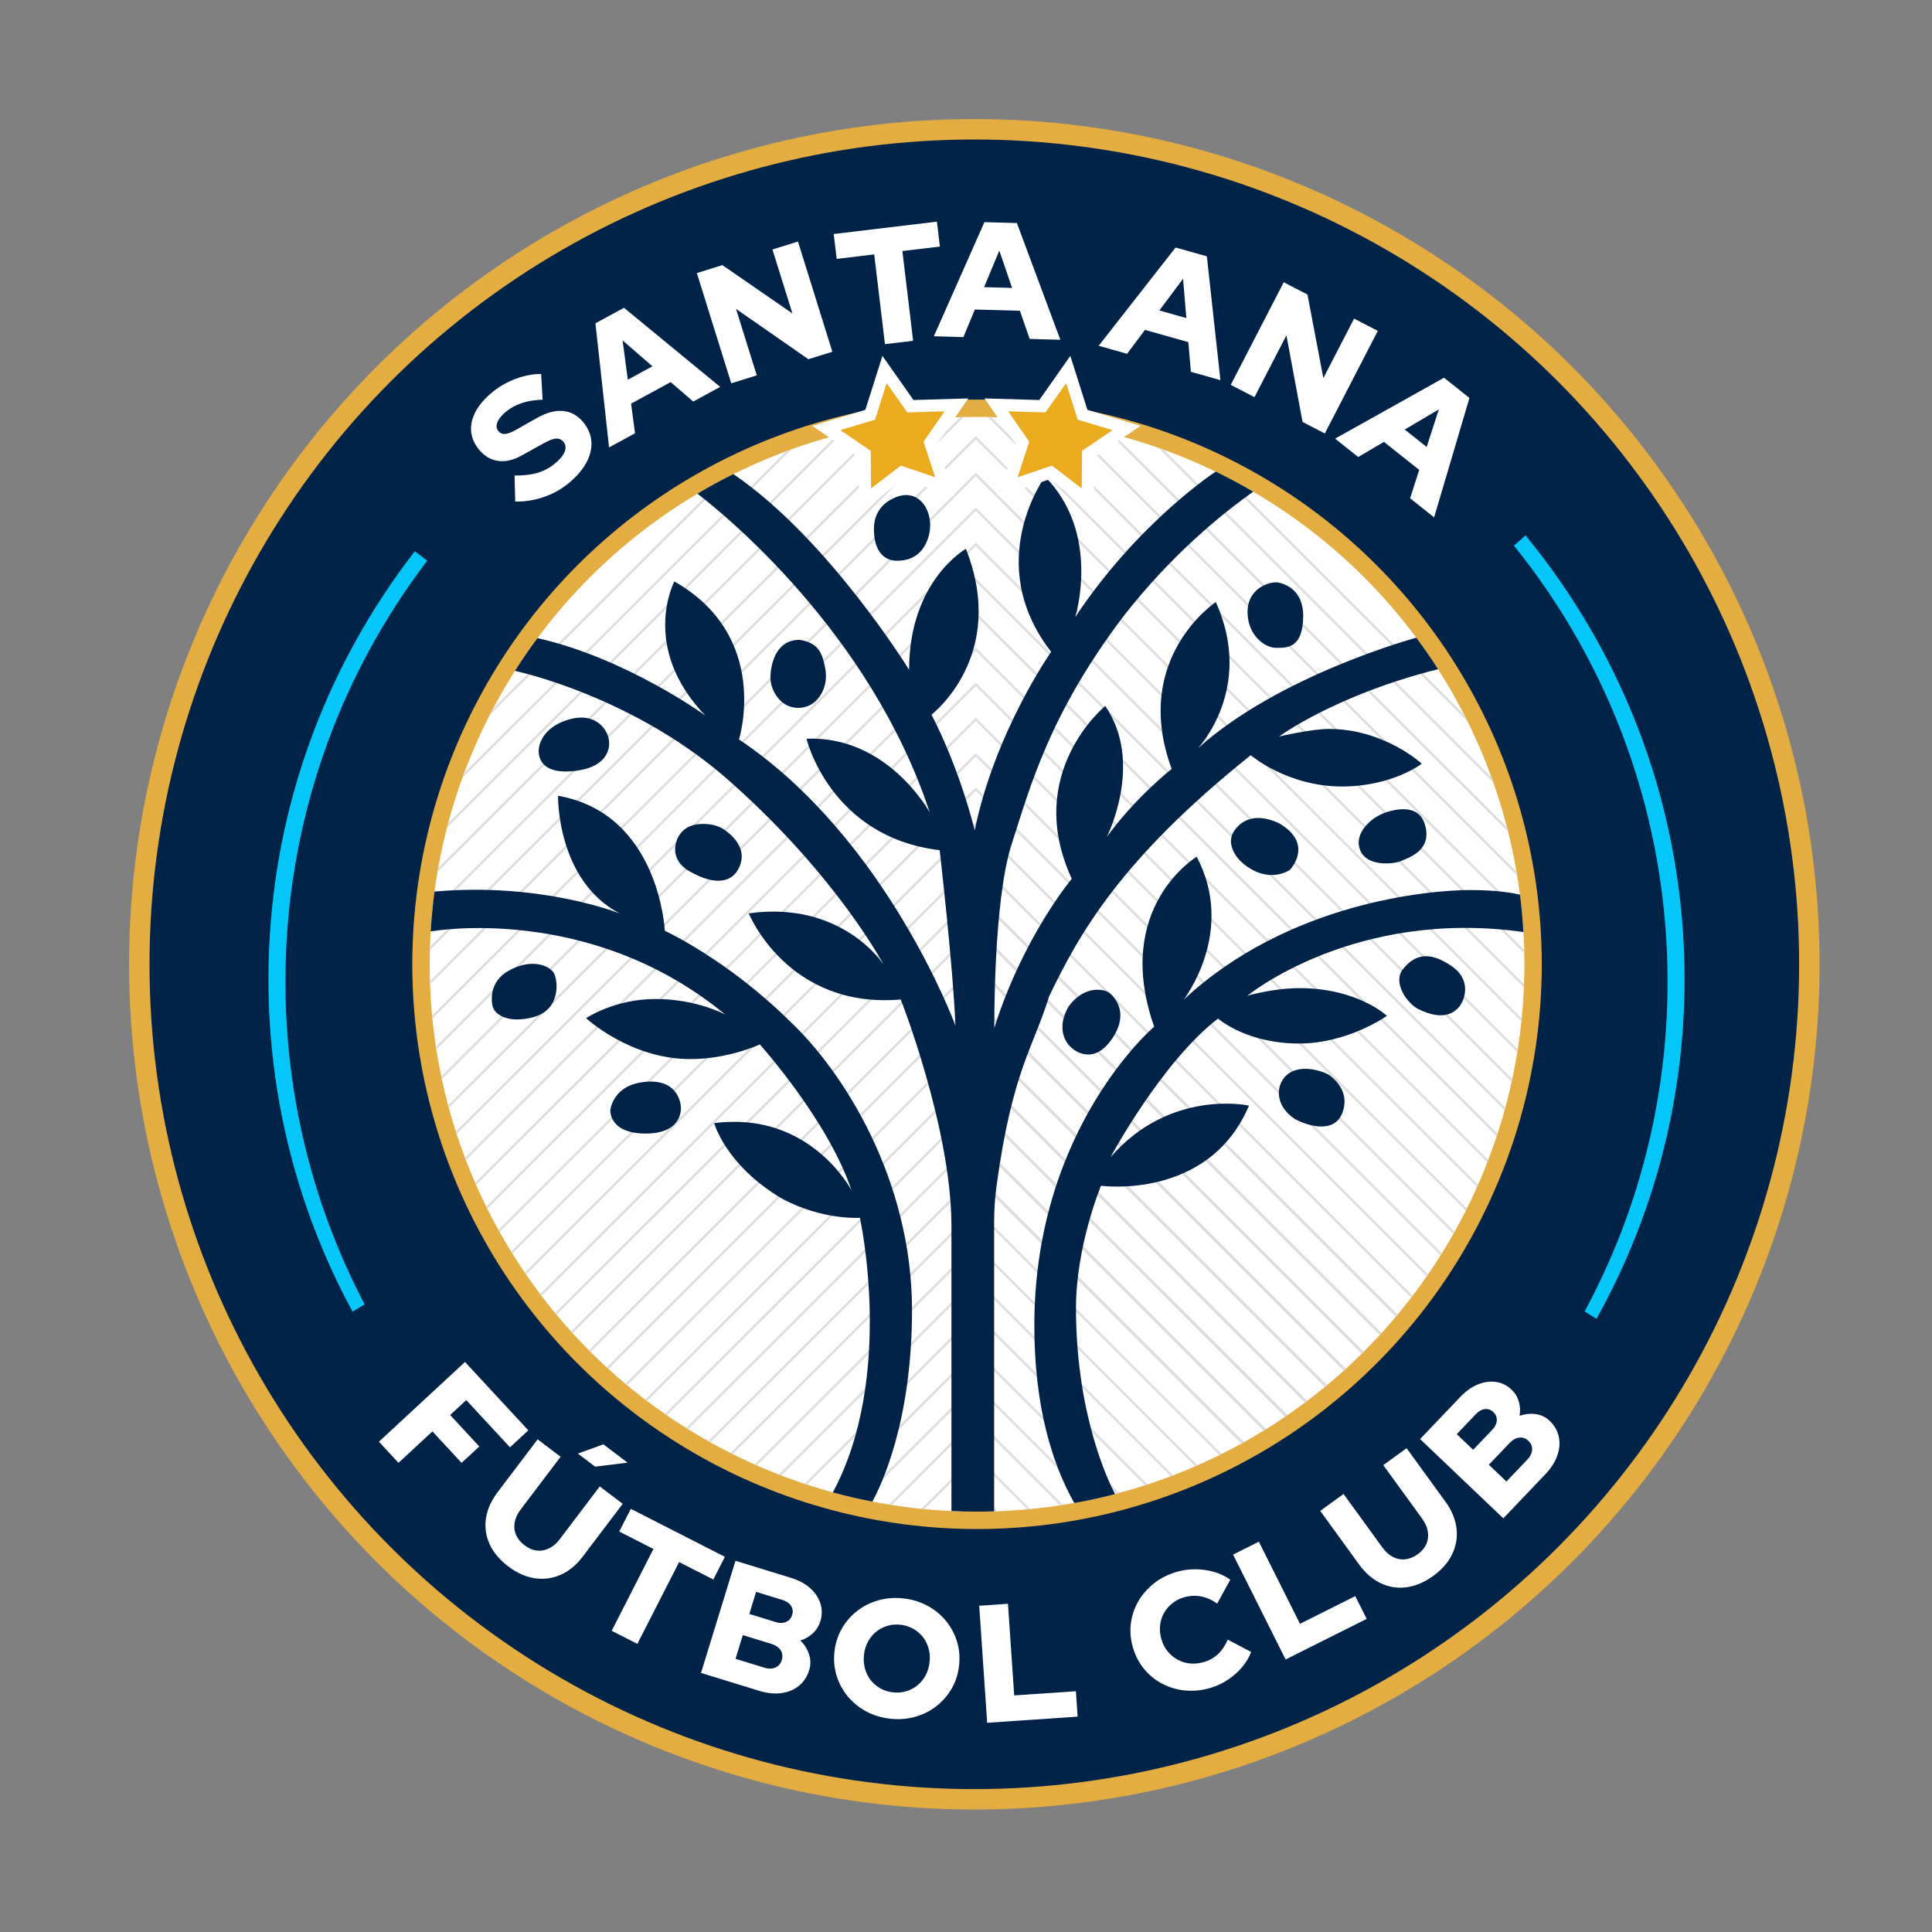 <?xml version="1.0" encoding="utf-8"?>
<!-- Generator: Adobe Illustrator 28.4.0, SVG Export Plug-In . SVG Version: 6.00 Build 0)  -->
<svg version="1.1" id="Capa_2_00000085967218542448062160000012391426371985853593_"
	 xmlns="http://www.w3.org/2000/svg" xmlns:xlink="http://www.w3.org/1999/xlink" x="0px" y="0px" viewBox="0 0 800 800"
	 style="enable-background:new 0 0 800 800;" xml:space="preserve">
<rect x="0" y="0" width="800" height="800" fill="#808080" stroke="none"/>
<style type="text/css">
	.st0{fill:#E3AD41;}
	.st1{fill:#012348;}
	.st2{fill:#FFFFFF;}
	.st3{fill:#04C6F9;}
	.st4{clip-path:url(#SVGID_00000056405824749565832590000005682602711116840074_);}
	.st5{fill:#DEDEDE;}
	.st6{fill:#DEDEDE;stroke:#C4395E;stroke-miterlimit:10;}
	.st7{fill:#EAAB1E;}
</style>
<g>
	<circle class="st0" cx="403.445" cy="399.296" r="350"/>
	<circle class="st1" cx="403.445" cy="399.296" r="341.532"/>
	<circle class="st0" cx="404.568" cy="399.296" r="233.845"/>
	<circle class="st2" cx="404.568" cy="399.296" r="226.651"/>
	<g>
		<path class="st2" d="M235.15,200.337c-3.012,2.431-6.432,4.285-10.259,5.56
			c-3.828,1.276-7.68,1.869-11.556,1.778l-0.26-10.763c3.755,0.013,6.911-0.355,9.468-1.103
			s4.916-1.993,7.078-3.738c1.417-1.144,2.508-2.257,3.271-3.342c0.763-1.084,1.19-2.115,1.277-3.094
			c0.088-0.978-0.168-1.839-0.769-2.583c-0.829-1.027-1.863-1.509-3.1-1.448c-1.237,0.063-2.924,0.692-5.059,1.889
			l-9.344,5.172c-3.441,1.9-6.691,2.623-9.752,2.165c-3.06-0.455-5.691-2.047-7.893-4.776
			c-1.945-2.41-3.007-4.976-3.186-7.699c-0.178-2.722,0.503-5.467,2.045-8.234
			c1.542-2.766,3.889-5.421,7.043-7.967c2.764-2.231,5.924-4.006,9.481-5.327
			c3.557-1.32,7.036-1.977,10.435-1.971l0.612,10.654c-6.2,0.148-11.197,1.752-14.988,4.812
			c-1.241,1.002-2.205,1.999-2.894,2.994c-0.689,0.995-1.08,1.925-1.172,2.789
			c-0.092,0.865,0.134,1.634,0.677,2.307c0.744,0.922,1.662,1.351,2.753,1.289c1.092-0.061,2.531-0.579,4.319-1.555
			l8.736-4.945c4.036-2.321,7.715-3.33,11.033-3.024c3.319,0.305,6.137,1.893,8.454,4.763
			c2.031,2.516,3.126,5.216,3.289,8.099c0.162,2.884-0.579,5.808-2.223,8.773
			C241.021,194.778,238.516,197.621,235.15,200.337z"/>
		<path class="st2" d="M252.203,185.251l-5.646-51.367l11.818-6.435l39.841,32.75l-11.159,6.075l-9.359-8.048
			l-16.377,8.917l1.62,12.261L252.203,185.251z M259.966,157.226l10.198-5.552l-12.355-10.694L259.966,157.226z"/>
		<path class="st2" d="M302.796,158.718l-14.24-45.644l10.564-3.296l28.995,20.005l-8.259-26.474l10.563-3.295
			l14.24,45.644l-9.912,3.092l-29.972-20.845l8.585,27.517L302.796,158.718z"/>
		<path class="st2" d="M366.441,142.511l-4.45-37.166l-15.531,1.86l-1.234-10.309l42.727-5.116l1.234,10.309
			l-15.531,1.859l4.45,37.166L366.441,142.511z"/>
		<path class="st2" d="M386.696,139.239l20.926-47.251l13.45,0.374l17.995,48.333l-12.701-0.353l-4.049-11.661
			l-18.641-0.518l-4.758,11.416L386.696,139.239z M407.488,118.907l11.607,0.323l-5.309-15.454L407.488,118.907z"/>
		<path class="st2" d="M454.933,143.182l31.853-40.694l12.95,3.655l5.619,51.267l-12.228-3.45l-1.073-12.297
			l-17.946-5.064l-7.408,9.904L454.933,143.182z M480.068,128.556l11.176,3.154l-1.366-16.283L480.068,128.556z"/>
		<path class="st2" d="M509.62,159.367l21.942-42.482l9.832,5.078l6.573,34.608l12.726-24.64l9.831,5.078
			l-21.943,42.482l-9.224-4.764l-6.678-35.892l-13.228,25.611L509.62,159.367z"/>
		<path class="st2" d="M552.83,181.636l45.102-25.226l10.533,8.374l-14.627,49.456l-9.944-7.907l3.762-11.757
			l-14.596-11.605l-10.659,6.273L552.83,181.636z M581.664,177.858l9.09,7.226l5.03-15.547L581.664,177.858z"/>
	</g>
	<g>
		<path class="st2" d="M156.901,596.971l35.643-33.01l26.219,28.311l-7.587,7.026l-18.108-19.553l-6.671,6.178
			l12.072,13.035l-7.333,6.79l-12.072-13.035l-14.054,13.015L156.901,596.971z"/>
		<path class="st2" d="M210.456,648.612c-3.578-2.71-6.148-5.774-7.708-9.191c-1.562-3.417-2.07-6.98-1.524-10.689
			c0.545-3.708,2.159-7.332,4.841-10.873l16.553-21.851l9.515,7.208l-16.554,21.851
			c-1.313,1.734-2.134,3.506-2.462,5.318c-0.328,1.813-0.141,3.537,0.565,5.173c0.704,1.637,1.868,3.07,3.491,4.3
			c1.659,1.257,3.354,1.989,5.083,2.196c1.728,0.207,3.421-0.092,5.077-0.898c1.655-0.806,3.14-2.076,4.453-3.81
			l16.554-21.852l9.514,7.208l-16.553,21.852c-2.655,3.503-5.702,6.013-9.142,7.527
			c-3.442,1.515-7.024,1.992-10.751,1.433C217.685,652.956,214.032,651.322,210.456,648.612z M239.283,601.903
			l10.568-3.835l10.013,7.585l-13.444,1.657L239.283,601.903z"/>
		<path class="st2" d="M253.29,675.276l17.28-33.879l-14.157-7.221l4.794-9.397l38.948,19.867l-4.793,9.396
			l-14.157-7.221L263.923,680.7L253.29,675.276z"/>
		<path class="st2" d="M290.277,692.729l14.271-46.437l23.019,7.074c3.184,0.979,5.811,2.392,7.882,4.237
			c2.07,1.847,3.489,3.966,4.255,6.355c0.766,2.389,0.755,4.867-0.033,7.431
			c-0.584,1.902-1.607,3.535-3.068,4.902c-1.461,1.365-3.186,2.372-5.175,3.019
			c1.739,1.745,2.944,3.689,3.617,5.831c0.672,2.143,0.683,4.276,0.03,6.398c-0.829,2.698-2.246,4.865-4.248,6.5
			c-2.003,1.635-4.42,2.648-7.25,3.036c-2.83,0.389-5.881,0.08-9.154-0.926L290.277,692.729z M304.562,686.882
			l11.875,3.65c1.768,0.543,3.308,0.533,4.62-0.032c1.31-0.565,2.198-1.599,2.66-3.103
			c0.462-1.504,0.309-2.857-0.458-4.061c-0.768-1.204-2.037-2.079-3.805-2.622l-11.875-3.649L304.562,686.882z
			 M310.271,668.307l10.879,3.343c1.68,0.517,3.136,0.505,4.368-0.037c1.23-0.541,2.057-1.498,2.479-2.869
			c0.435-1.415,0.29-2.68-0.43-3.798c-0.722-1.117-1.923-1.934-3.604-2.451l-10.879-3.343L310.271,668.307z"/>
		<path class="st2" d="M368.574,711.671c-3.633-0.403-6.943-1.41-9.93-3.021c-2.988-1.611-5.527-3.685-7.619-6.221
			c-2.093-2.537-3.628-5.383-4.604-8.541c-0.977-3.157-1.271-6.483-0.883-9.978c0.387-3.494,1.403-6.676,3.048-9.543
			c1.645-2.866,3.766-5.307,6.363-7.324c2.598-2.016,5.53-3.482,8.797-4.401
			c3.267-0.918,6.717-1.176,10.35-0.773c3.632,0.403,6.942,1.411,9.93,3.021
			c2.986,1.612,5.526,3.685,7.619,6.222c2.093,2.536,3.627,5.383,4.604,8.54c0.977,3.158,1.271,6.485,0.884,9.978
			c-0.388,3.495-1.404,6.677-3.048,9.543c-1.644,2.867-3.766,5.308-6.363,7.325
			c-2.597,2.015-5.53,3.483-8.797,4.4C375.656,711.817,372.206,712.074,368.574,711.671z M369.782,700.773
			c1.931,0.214,3.765,0.057,5.499-0.472c1.734-0.529,3.28-1.348,4.636-2.454c1.355-1.107,2.475-2.484,3.356-4.132
			c0.881-1.648,1.431-3.46,1.65-5.438c0.224-2.023,0.086-3.924-0.415-5.702
			c-0.501-1.777-1.293-3.356-2.373-4.732c-1.081-1.377-2.41-2.512-3.986-3.409
			c-1.576-0.896-3.33-1.452-5.262-1.666c-1.931-0.214-3.764-0.056-5.498,0.472
			c-1.735,0.529-3.281,1.347-4.636,2.453c-1.356,1.107-2.474,2.473-3.352,4.097
			c-0.878,1.625-1.43,3.45-1.654,5.472c-0.219,1.978-0.08,3.867,0.419,5.668c0.499,1.801,1.288,3.39,2.37,4.767
			c1.08,1.376,2.409,2.513,3.986,3.409C366.097,700.005,367.851,700.559,369.782,700.773z"/>
		<path class="st2" d="M408.762,713.369l-3.291-48.469l11.909-0.808l2.577,37.944l25.551-1.736l0.714,10.525
			L408.762,713.369z"/>
		<path class="st2" d="M501.399,698.865c-3.545,1.069-7.018,1.451-10.418,1.149c-3.401-0.303-6.559-1.199-9.473-2.689
			c-2.913-1.488-5.439-3.493-7.577-6.015c-2.137-2.52-3.713-5.464-4.728-8.83
			c-1.028-3.411-1.349-6.758-0.961-10.04c0.387-3.282,1.394-6.353,3.021-9.212c1.626-2.857,3.773-5.353,6.441-7.487
			c2.667-2.133,5.75-3.728,9.249-4.783c2.569-0.774,5.207-1.16,7.915-1.155c2.707,0.006,5.317,0.366,7.829,1.082
			c2.511,0.718,4.756,1.792,6.735,3.225l-5.423,9.899c-2.267-1.588-4.561-2.587-6.884-2.998
			c-2.324-0.41-4.658-0.263-7.006,0.446c-1.861,0.561-3.496,1.429-4.906,2.602c-1.41,1.176-2.532,2.54-3.367,4.097
			c-0.836,1.556-1.339,3.255-1.509,5.094c-0.17,1.839,0.038,3.733,0.626,5.683c0.574,1.905,1.448,3.563,2.623,4.971
			c1.174,1.411,2.553,2.541,4.14,3.391c1.585,0.852,3.309,1.359,5.17,1.521c1.862,0.164,3.766-0.048,5.716-0.636
			c2.259-0.681,4.205-1.799,5.838-3.355c1.633-1.555,2.937-3.519,3.913-5.892l9.732,5.112
			c-0.869,2.245-2.142,4.355-3.817,6.334c-1.675,1.98-3.62,3.701-5.835,5.166
			C506.228,697.011,503.88,698.118,501.399,698.865z"/>
		<path class="st2" d="M532.342,687.153l-21.751-43.438l10.673-5.345l17.028,34.007l22.899-11.466l4.722,9.432
			L532.342,687.153z"/>
		<path class="st2" d="M593.478,652.542c-3.633,2.637-7.31,4.206-11.034,4.708c-3.724,0.502-7.279-0.046-10.67-1.645
			c-3.39-1.599-6.39-4.195-8.999-7.789l-16.104-22.185l9.659-7.013l16.105,22.185
			c1.277,1.761,2.736,3.06,4.375,3.9c1.639,0.84,3.343,1.161,5.114,0.961c1.771-0.199,3.48-0.896,5.128-2.092
			c1.684-1.223,2.878-2.632,3.578-4.228c0.7-1.594,0.905-3.301,0.614-5.12
			c-0.29-1.818-1.074-3.607-2.352-5.367l-16.104-22.185l9.659-7.013l16.105,22.185
			c2.583,3.558,4.098,7.201,4.55,10.933c0.451,3.733-0.133,7.301-1.75,10.704
			C599.734,646.886,597.109,649.906,593.478,652.542z"/>
		<path class="st2" d="M622.489,628.717l-34.451-32.831l16.613-17.433c2.298-2.412,4.727-4.138,7.287-5.183
			c2.56-1.043,5.065-1.389,7.514-1.036c2.449,0.354,4.626,1.437,6.528,3.25c1.411,1.345,2.388,2.963,2.932,4.855
			c0.544,1.894,0.652,3.866,0.325,5.918c2.32-0.792,4.575-1.024,6.766-0.695c2.19,0.33,4.072,1.245,5.647,2.745
			c2.002,1.908,3.27,4.108,3.807,6.599c0.536,2.493,0.337,5.083-0.597,7.771
			c-0.935,2.689-2.583,5.273-4.945,7.75L622.489,628.717z M610.005,600.33l7.852-8.24
			c1.212-1.272,1.858-2.575,1.937-3.905c0.079-1.33-0.39-2.481-1.408-3.451
			c-1.049-1-2.229-1.421-3.539-1.263c-1.309,0.159-2.57,0.874-3.783,2.147l-7.852,8.24L610.005,600.33z
			 M623.785,613.462l8.57-8.993c1.276-1.339,1.962-2.715,2.056-4.128c0.094-1.412-0.417-2.65-1.532-3.714
			c-1.115-1.062-2.377-1.512-3.783-1.351c-1.407,0.162-2.748,0.913-4.025,2.253l-8.57,8.992L623.785,613.462z"/>
	</g>
	<path class="st3" d="M111.147,405.456c0,49.809,12.616,96.69,34.833,137.683l5.02-3
		c-20.94-39.923-32.809-85.387-32.809-133.641c0-65.566,21.896-125.989,58.727-174.337l-5.149-3.913
		C133.761,277.328,111.147,338.766,111.147,405.456z"/>
	<path class="st3" d="M631.675,221.668l-4.772,4.283c39.762,49.336,63.593,112.143,63.593,180.548
		c0,49.423-12.437,95.929-34.334,136.542l4.893,3.09c23.24-41.698,36.485-89.648,36.485-140.675
		C697.54,335.752,672.842,271.781,631.675,221.668z"/>
	<g>
		<g>
			<defs>
				<circle id="SVGID_1_" cx="404.568" cy="399.296" r="226.651"/>
			</defs>
			<clipPath id="SVGID_00000035505601115993996080000011336696799643423677_">
				<use xlink:href="#SVGID_1_"  style="overflow:visible;"/>
			</clipPath>
			<g style="clip-path:url(#SVGID_00000035505601115993996080000011336696799643423677_);">
				<g>
					<polygon class="st5" points="153.077,534.73 152.361,534.015 404.044,282.669 404.402,283.027 648.082,526.615 
						647.367,527.33 404.044,284.1 					"/>
				</g>
				<g>
					<polygon class="st5" points="153.077,520.173 152.361,519.458 404.044,268.114 404.402,268.471 648.082,512.059 
						647.367,512.775 404.044,269.544 					"/>
				</g>
				<g>
					<polygon class="st5" points="153.077,505.553 152.361,504.837 404.044,253.493 404.402,253.85 648.082,497.438 
						647.367,498.153 404.044,254.923 					"/>
				</g>
				<g>
					<polygon class="st5" points="153.077,491.498 152.361,490.783 404.044,239.438 404.402,239.796 648.082,483.383 
						647.367,484.098 404.044,240.868 					"/>
				</g>
				<g>
					<polygon class="st5" points="153.077,476.751 152.361,476.036 404.044,224.691 404.402,225.049 648.082,468.637 
						647.367,469.352 404.044,226.122 					"/>
				</g>
				<g>
					<polygon class="st5" points="153.077,462.183 152.361,461.468 404.044,210.124 404.402,210.481 648.082,454.069 
						647.367,454.784 404.044,211.554 					"/>
				</g>
				<g>
					<polygon class="st5" points="153.077,447.781 152.361,447.066 404.044,195.72 404.402,196.078 648.082,439.666 
						647.367,440.381 404.044,197.151 					"/>
				</g>
				<g>
					<polygon class="st5" points="153.077,432.616 152.361,431.901 404.044,180.556 404.402,180.913 648.082,424.501 
						647.367,425.216 404.044,181.986 					"/>
				</g>
				<g>
					<polygon class="st5" points="153.077,418.347 152.361,417.631 404.044,166.286 404.402,166.644 648.082,410.232 
						647.367,410.947 404.044,167.717 					"/>
				</g>
				<g>
					<polygon class="st5" points="153.077,404.319 152.361,403.603 404.044,152.258 404.402,152.616 648.082,396.204 
						647.367,396.919 404.044,153.689 					"/>
				</g>
				<g>
					<polygon class="st5" points="153.077,389.126 152.361,388.41 404.044,137.066 404.402,137.423 648.082,381.011 
						647.367,381.726 404.044,138.496 					"/>
				</g>
				<g>
					<polygon class="st5" points="153.077,374.731 152.361,374.015 404.044,122.67 404.402,123.028 648.082,366.615 
						647.367,367.33 404.044,124.101 					"/>
				</g>
				<g>
					<polygon class="st5" points="153.077,360.49 152.361,359.774 404.044,108.429 404.402,108.787 648.082,352.375 
						647.367,353.09 404.044,109.86 					"/>
				</g>
				<g>
					<polygon class="st5" points="153.077,345.807 152.361,345.091 404.044,93.747 404.402,94.104 648.082,337.692 
						647.367,338.407 404.044,95.177 					"/>
				</g>
				<g>
					<polygon class="st5" points="153.077,738.112 152.361,737.397 404.044,486.051 404.402,486.409 648.082,729.997 
						647.367,730.712 404.044,487.482 					"/>
				</g>
				<g>
					<polygon class="st5" points="153.077,723.556 152.361,722.84 404.044,471.496 404.402,471.853 648.082,715.442 
						647.367,716.157 404.044,472.926 					"/>
				</g>
				<g>
					<polygon class="st5" points="153.077,708.935 152.361,708.22 404.044,456.874 404.402,457.232 648.082,700.82 
						647.367,701.535 404.044,458.305 					"/>
				</g>
				<g>
					<polygon class="st5" points="153.077,694.88 152.361,694.165 404.044,442.819 404.402,443.177 648.082,686.765 
						647.367,687.48 404.044,444.25 					"/>
				</g>
				<g>
					<polygon class="st5" points="153.077,680.133 152.361,679.418 404.044,428.073 404.402,428.431 648.082,672.019 
						647.367,672.734 404.044,429.504 					"/>
				</g>
				<g>
					<polygon class="st5" points="153.077,665.565 152.361,664.85 404.044,413.506 404.402,413.863 648.082,657.451 
						647.367,658.167 404.044,414.936 					"/>
				</g>
				<g>
					<polygon class="st5" points="153.077,651.163 152.361,650.448 404.044,399.102 404.402,399.46 648.082,643.048 
						647.367,643.763 404.044,400.533 					"/>
				</g>
				<g>
					<polygon class="st5" points="153.077,635.998 152.361,635.283 404.044,383.938 404.402,384.295 648.082,627.883 
						647.367,628.598 404.044,385.368 					"/>
				</g>
				<g>
					<polygon class="st5" points="153.077,621.729 152.361,621.013 404.044,369.668 404.402,370.026 648.082,613.614 
						647.367,614.329 404.044,371.099 					"/>
				</g>
				<g>
					<polygon class="st5" points="153.077,607.701 152.361,606.985 404.044,355.64 404.402,355.998 648.082,599.586 
						647.367,600.301 404.044,357.071 					"/>
				</g>
				<g>
					<polygon class="st5" points="153.077,592.508 152.361,591.793 404.044,340.448 404.402,340.805 648.082,584.393 
						647.367,585.108 404.044,341.878 					"/>
				</g>
				<g>
					<polygon class="st5" points="153.077,578.112 152.361,577.397 404.044,326.052 404.402,326.41 648.082,569.997 
						647.367,570.712 404.044,327.483 					"/>
				</g>
				<g>
					<polygon class="st5" points="153.077,563.872 152.361,563.157 404.044,311.811 404.402,312.169 648.082,555.757 
						647.367,556.472 404.044,313.242 					"/>
				</g>
				<g>
					<polygon class="st5" points="153.077,549.189 152.361,548.474 404.044,297.129 404.402,297.486 648.082,541.074 
						647.367,541.789 404.044,298.559 					"/>
				</g>
				<g>
					
						<rect x="525.368" y="436.326" transform="matrix(0.707 -0.707 0.707 0.707 -276.328 550.217)" class="st5" width="1.012" height="344.548"/>
				</g>
				<g>
					
						<rect x="525.369" y="421.77" transform="matrix(0.707 -0.707 0.707 0.707 -266.034 545.953)" class="st5" width="1.012" height="344.548"/>
				</g>
				<g>
					
						<rect x="525.369" y="407.147" transform="matrix(0.707 -0.707 0.707 0.707 -255.693 541.669)" class="st5" width="1.012" height="344.548"/>
				</g>
				<g>
					
						<rect x="525.37" y="393.092" transform="matrix(0.707 -0.707 0.707 0.707 -245.753 537.551)" class="st5" width="1.012" height="344.548"/>
				</g>
				<g>
					
						<rect x="525.37" y="378.346" transform="matrix(0.707 -0.707 0.707 0.707 -235.324 533.231)" class="st5" width="1.012" height="344.548"/>
				</g>
				<g>
					
						<rect x="525.371" y="363.778" transform="matrix(0.707 -0.707 0.707 0.707 -225.021 528.963)" class="st5" width="1.012" height="344.548"/>
				</g>
				<g>
					
						<rect x="525.368" y="436.326" transform="matrix(0.707 -0.707 0.707 0.707 -276.328 550.217)" class="st5" width="1.012" height="344.548"/>
				</g>
				<g>
					
						<rect x="525.369" y="421.77" transform="matrix(0.707 -0.707 0.707 0.707 -266.034 545.953)" class="st5" width="1.012" height="344.548"/>
				</g>
				<g>
					
						<rect x="525.369" y="407.147" transform="matrix(0.707 -0.707 0.707 0.707 -255.693 541.669)" class="st5" width="1.012" height="344.548"/>
				</g>
				<g>
					
						<rect x="525.37" y="393.092" transform="matrix(0.707 -0.707 0.707 0.707 -245.753 537.551)" class="st5" width="1.012" height="344.548"/>
				</g>
				<g>
					
						<rect x="525.37" y="378.346" transform="matrix(0.707 -0.707 0.707 0.707 -235.324 533.231)" class="st5" width="1.012" height="344.548"/>
				</g>
				<g>
					
						<rect x="525.371" y="363.778" transform="matrix(0.707 -0.707 0.707 0.707 -225.021 528.963)" class="st5" width="1.012" height="344.548"/>
				</g>
				<g>
					
						<rect x="525.372" y="349.374" transform="matrix(0.707 -0.707 0.707 0.707 -214.834 524.744)" class="st5" width="1.012" height="344.548"/>
				</g>
				<g>
					
						<rect x="525.372" y="334.21" transform="matrix(0.707 -0.707 0.707 0.707 -204.11 520.301)" class="st5" width="1.012" height="344.547"/>
				</g>
				<g>
					
						<rect x="525.373" y="319.94" transform="matrix(0.707 -0.707 0.707 0.707 -194.018 516.12)" class="st5" width="1.012" height="344.547"/>
				</g>
				<g>
					
						<rect x="525.368" y="436.326" transform="matrix(0.707 -0.707 0.707 0.707 -276.328 550.217)" class="st5" width="1.012" height="344.548"/>
				</g>
				<g>
					
						<rect x="525.369" y="421.77" transform="matrix(0.707 -0.707 0.707 0.707 -266.034 545.953)" class="st5" width="1.012" height="344.548"/>
				</g>
				<g>
					
						<rect x="525.369" y="407.147" transform="matrix(0.707 -0.707 0.707 0.707 -255.693 541.669)" class="st5" width="1.012" height="344.548"/>
				</g>
				<g>
					
						<rect x="525.37" y="393.092" transform="matrix(0.707 -0.707 0.707 0.707 -245.753 537.551)" class="st5" width="1.012" height="344.548"/>
				</g>
				<g>
					
						<rect x="525.37" y="378.346" transform="matrix(0.707 -0.707 0.707 0.707 -235.324 533.231)" class="st5" width="1.012" height="344.548"/>
				</g>
				<g>
					
						<rect x="525.371" y="363.778" transform="matrix(0.707 -0.707 0.707 0.707 -225.021 528.963)" class="st5" width="1.012" height="344.548"/>
				</g>
				<g>
					<polygon class="st5" points="153.077,868.672 152.361,867.957 404.044,616.612 404.402,616.97 648.082,860.557 
						647.367,861.272 404.044,618.043 					"/>
				</g>
				<g>
					<polygon class="st5" points="153.077,854.268 152.361,853.553 404.044,602.209 404.402,602.566 648.082,846.154 
						647.367,846.87 404.044,603.639 					"/>
				</g>
				<g>
					<polygon class="st5" points="153.077,839.104 152.361,838.389 404.044,587.043 404.402,587.401 648.082,830.989 
						647.367,831.704 404.044,588.474 					"/>
				</g>
				<g>
					<polygon class="st5" points="153.077,824.835 152.361,824.12 404.044,572.774 404.402,573.132 648.082,816.72 
						647.367,817.435 404.044,574.205 					"/>
				</g>
				<g>
					<polygon class="st5" points="153.077,810.807 152.361,810.092 404.044,558.746 404.402,559.104 648.082,802.692 
						647.367,803.407 404.044,560.177 					"/>
				</g>
				<g>
					<polygon class="st5" points="153.077,795.614 152.361,794.899 404.044,543.554 404.402,543.911 648.082,787.499 
						647.367,788.215 404.044,544.984 					"/>
				</g>
				<g>
					<polygon class="st5" points="153.077,781.219 152.361,780.503 404.044,529.158 404.402,529.516 648.082,773.104 
						647.367,773.819 404.044,530.589 					"/>
				</g>
				<g>
					<polygon class="st5" points="153.077,766.978 152.361,766.263 404.044,514.918 404.402,515.275 648.082,758.863 
						647.367,759.578 404.044,516.348 					"/>
				</g>
				<g>
					<polygon class="st5" points="153.077,752.295 152.361,751.58 404.044,500.235 404.402,500.592 648.082,744.18 
						647.367,744.895 404.044,501.665 					"/>
				</g>
				<g>
					<path class="st6" d="M404.044,893.255"/>
				</g>
				<g>
					<path class="st6" d="M404.044,878.699"/>
				</g>
				<g>
					<path class="st6" d="M404.044,864.078"/>
				</g>
				<g>
					<path class="st6" d="M404.044,850.023"/>
				</g>
				<g>
					<path class="st6" d="M404.044,835.277"/>
				</g>
				<g>
					<path class="st6" d="M404.044,893.255"/>
				</g>
				<g>
					<path class="st6" d="M404.044,878.699"/>
				</g>
				<g>
					<path class="st6" d="M404.044,864.078"/>
				</g>
				<g>
					<path class="st6" d="M404.044,850.023"/>
				</g>
				<g>
					<path class="st6" d="M404.044,835.277"/>
				</g>
				<g>
					<path class="st6" d="M404.044,893.255"/>
				</g>
				<g>
					<path class="st6" d="M404.044,878.699"/>
				</g>
				<g>
					<path class="st6" d="M404.044,864.078"/>
				</g>
				<g>
					<path class="st6" d="M404.044,850.023"/>
				</g>
				<g>
					<path class="st6" d="M404.044,835.277"/>
				</g>
			</g>
		</g>
	</g>
	<path class="st1" d="M412.669,490.925c6.508-47.601,15.216-57.056,21.762-78.402
		c12.54-26,29.526-56.654,83.481-99.818c0,0,15.063,12.964,37.769,12.964c20.908,0,33.048-9.442,33.048-9.442
		s-15.512-14.388-38.443-14.388c-7.397,0-20.683,3.147-20.683,3.147s23.413-17.257,65.887-27.887
		c-2.858-4.455-5.871-8.802-9.024-13.037c-0.192,0.052-56.546,15.272-90.435,45.795c0,0,23.606-24.73,7.419-60.55
		c0,0-35.146,23.231-18.285,69.093c0,0-14.913,11.69-26.828,28.102c0,0,15.512-30.575-0.674-54.181
		c0,0-34.097,27.727-13.864,71.566c0,0-20.158,23.98-32.074,61.749c0,0-0.45-52.532,7.194-76.137
		c7.644-23.606,15.437-53.431,46.012-93.973c20.199-25.991,41.361-43.009,54.026-51.924
		c-5.063-2.966-10.247-5.747-15.551-8.322c-0.124,0.081-31.933,20.755-58.184,60.245
		c0,0,10.866-34.547-12.515-58.152c0,0-26.111,35.571,2.548,72.54c0,0-23.29,33.123-31.653,73.889
		c0,0-5.741-24.28-17.881-47.886c0,0,31.774-24.28,14.238-68.644c0,0-23.491,13.068-23.531,50.059
		c0,0-33.58-54.452-72.784-81.016c-5.064,2.523-10.02,5.228-14.86,8.11c10.643,8.152,71.607,57.329,96.188,131.958
		c0,0-17.311-31.849-51.033-30.5c0,0,9.742,40.767,55.155,46.162c0,0,5.62,48.785,6.52,72.615
		c0,0-28.477-77.561-89.626-118.478c0,0,13.489-42.49-26.753-65.421c0,0-14.388,27.203,12.814,55.529
		c0,0-32.443-23.664-69.498-32.065c-3.272,4.402-6.386,8.926-9.338,13.565c0.297,0.062,50.33,10.59,90.452,47.051
		c43.239,38.668,62.124,74.451,62.124,74.451s-17.086-26.491-55.754-21.095c0,0,16.037,39.717,62.948,35.671
		c0,0,20.983,53.356,20.983,93.823c0,37.16,0,106.854,0,117.998c3.515,0.162,7.048,0.255,10.604,0.255
		c2.37,0,4.729-0.049,7.082-0.121V505.765C411.65,500.803,411.997,495.842,412.669,490.925z"/>
	<path class="st1" d="M326.764,422.579c-25.629-25.254-51.483-37.169-51.483-37.169s-2.173-48.485-44.214-55.904
		c0,0-0.674,35.071,25.629,48.785c0,0-32.181-13.057-76.782-9.116c-0.723,5.447-1.249,10.955-1.579,16.517
		c0.67-0.121,65.912-11.808,121.975,34.415c0,0-11.765-6.445-28.851-6.445c-17.086,0-28.776,7.944-28.776,7.944
		s18.21,16.936,43.164,16.936c15.962,0,28.776-6.07,28.776-6.07s28.327,31.474,37.994,60.475
		c0,0-17.086-33.048-56.878-27.877c0,0,4.646,17.236,27.652,31.024c16.936,9.292,32.673,8.168,32.673,8.168
		s14.578,65.737-11.212,113.719c5.378,1.465,10.834,2.737,16.363,3.808c3.736-6.8,16.431-33.287,16.431-79.308
		C377.647,488.525,349.245,443.562,326.764,422.579z"/>
	<path class="st1" d="M455.883,490.998c0,0,44.663,6.145,61.3-33.198c0,0-32.598-7.194-57.328,21.357
		c0,0,21.133-39.418,44.513-57.403c1.574,1.349,13.039,10.341,33.498,10.341s36.42-11.466,36.42-11.466
		s-12.14-11.466-36.195-11.466c-10.829,0-21.582,3.147-21.582,3.147s44.142-36.262,114.309-26.378
		c-0.302-5.195-0.765-10.347-1.411-15.443c-2.896-0.726-9.433-1.943-20.799-1.943
		c-16.187,0-75.163,4.946-118.478,45.413c0,0,21.855-28.088,5.396-59.201c0,0-34.921,20.908-17.61,70.367
		c0,0-49.01,41.516-49.609,122.15c-0.262,35.216,7.595,59.226,16.53,75.103
		c5.706-1.023,11.337-2.264,16.886-3.705c-2.662-5.056-16.18-32.907-16.18-77.093
		C445.541,515.952,455.883,490.998,455.883,490.998z"/>
	<path class="st1" d="M380.813,207.004c1.603,1.37,3.207,3.554,3.974,7.011c0.668,3.011,0.428,6.171-0.576,9.088
		c-2.985,8.67-10.063,9.095-12.896,9.095c-3.26,0-9.442-1.798-9.442-13.152c0-8.726,6.175-12.472,10.87-13.738
		C375.548,204.551,378.604,205.117,380.813,207.004z"/>
	<path class="st1" d="M341.135,285.022c1.085-2.981,1.093-6.236,0.366-9.324c-1.004-4.263-1.96-9.554-10.503-10.753
		c-10.192,0-11.99,11.091-11.99,15.737s3.747,12.44,11.54,12.44
		C336.004,293.123,339.55,289.377,341.135,285.022z"/>
	<path class="st1" d="M205.351,419.094c-0.848-0.848-1.363-1.968-1.542-3.154c-0.455-3.022-0.54-9.889,6.837-14.007
		c9.667-5.396,17.311-2.023,18.884,1.349c1.574,3.372,2.698,15.512-9.892,18.21
		C211.246,423.291,207.149,420.893,205.351,419.094z"/>
	<path class="st1" d="M528.835,241.153c0,0,11.016,1.012,10.791,14.276c-0.225,13.264-6.857,12.815-11.353,12.815
		c-4.496,0-11.69-5.171-11.69-14.838c0-9.667,8.603-12.252,11.524-12.252"/>
	<path class="st1" d="M565.967,341.477c2.583-2.82,6.021-4.69,9.724-5.643c4.924-1.267,12.067-1.718,14.256,5.324
		c3.447,11.091-6.744,13.939-9.592,15.287c-2.848,1.349-14.988,2.848-17.386-5.096
		C561.771,347.378,563.719,343.931,565.967,341.477z"/>
	<path class="st1" d="M248.278,299.721c3.436,2.836,4.948,7.516,3.285,11.65c-1.311,3.26-4.759,6.782-13.302,7.831
		c-17.086,2.098-15.138-9.143-15.138-9.143s0.45-8.993,13.039-12.29
		C241.999,296.24,245.838,297.707,248.278,299.721z"/>
	<path class="st1" d="M252.725,459.786c0,0,0.749-10.641,14.688-11.84s14.538,9.892,14.538,10.641
		s0.6,10.791-14.613,10.791S252.725,459.786,252.725,459.786z"/>
	<path class="st1" d="M456.568,409.997c1.492,0.249,2.85,0.987,3.887,2.088c2.486,2.642,6.285,8.779,0.148,17.875
		c-8.393,12.44-17.086,3.747-17.086,3.747s-7.344-5.845-1.049-16.936
		C447.644,409.732,453.464,409.479,456.568,409.997z"/>
	<path class="st1" d="M511.004,344.118c2.148-3.226,7.554-8.357,18.554-3.26c14.902,8.59,4.56,19.334,4.56,19.334
		s-7.344,5.246-16.786-0.749c-5.512-3.5-7.143-7.391-7.545-10.024
		C509.505,347.569,509.967,345.676,511.004,344.118z"/>
	<path class="st1" d="M293.746,341.32c2.502,0.286,4.893,1.238,6.907,2.749c3.69,2.768,8.867,8.234,5.278,15.411
		c-5.283,10.566-19.447,1.798-19.447,1.798s-8.831-3.568-6.548-12.372c0.811-3.128,3.003-5.793,6.04-6.897
		C288.622,341.049,291.519,341.066,293.746,341.32z"/>
	<path class="st1" d="M603.279,417.883c1.283-1.188,2.204-2.728,2.75-4.39c1.052-3.202,1.635-8.934-4.99-13.485
		c-9.742-6.693-15.587-4.295-20.084,1.25c-4.496,5.545,1.798,14.388,6.445,16.636
		C591.548,419.902,598.415,422.388,603.279,417.883z"/>
	<path class="st1" d="M549.893,444.835c0,0,9.442,5.545,6.145,15.437s-15.138,5.396-18.884,3.597
		c-2.81-1.349-7.475-5.396-7.609-11.065c-0.103-4.396,2.565-8.276,6.752-9.619
		C542.681,441.139,549.893,444.835,549.893,444.835z"/>
	<g>
		<polygon class="st2" points="355.51,189.357 336.331,176.342 358.324,169.698 365.398,147.371 378.251,165.636 
			400.957,164.975 388.01,183.724 395.157,205.611 373.924,198.458 355.731,212.436 		"/>
		<polygon class="st7" points="367.137,158.631 362.341,173.769 347.952,178.115 360.542,186.659 360.692,202.246 
			372.982,192.803 387.22,197.6 382.424,182.911 391.117,170.322 375.68,170.772 		"/>
		<polygon class="st2" points="453.089,189.357 472.268,176.342 450.274,169.698 443.201,147.371 430.347,165.636 
			407.642,164.975 420.588,183.724 413.441,205.611 434.675,198.458 452.867,212.436 		"/>
		<polygon class="st7" points="441.462,158.631 446.258,173.769 460.646,178.115 448.057,186.659 447.907,202.246 
			435.617,192.803 421.378,197.6 426.174,182.911 417.482,170.322 432.919,170.772 		"/>
	</g>
</g>
</svg>
